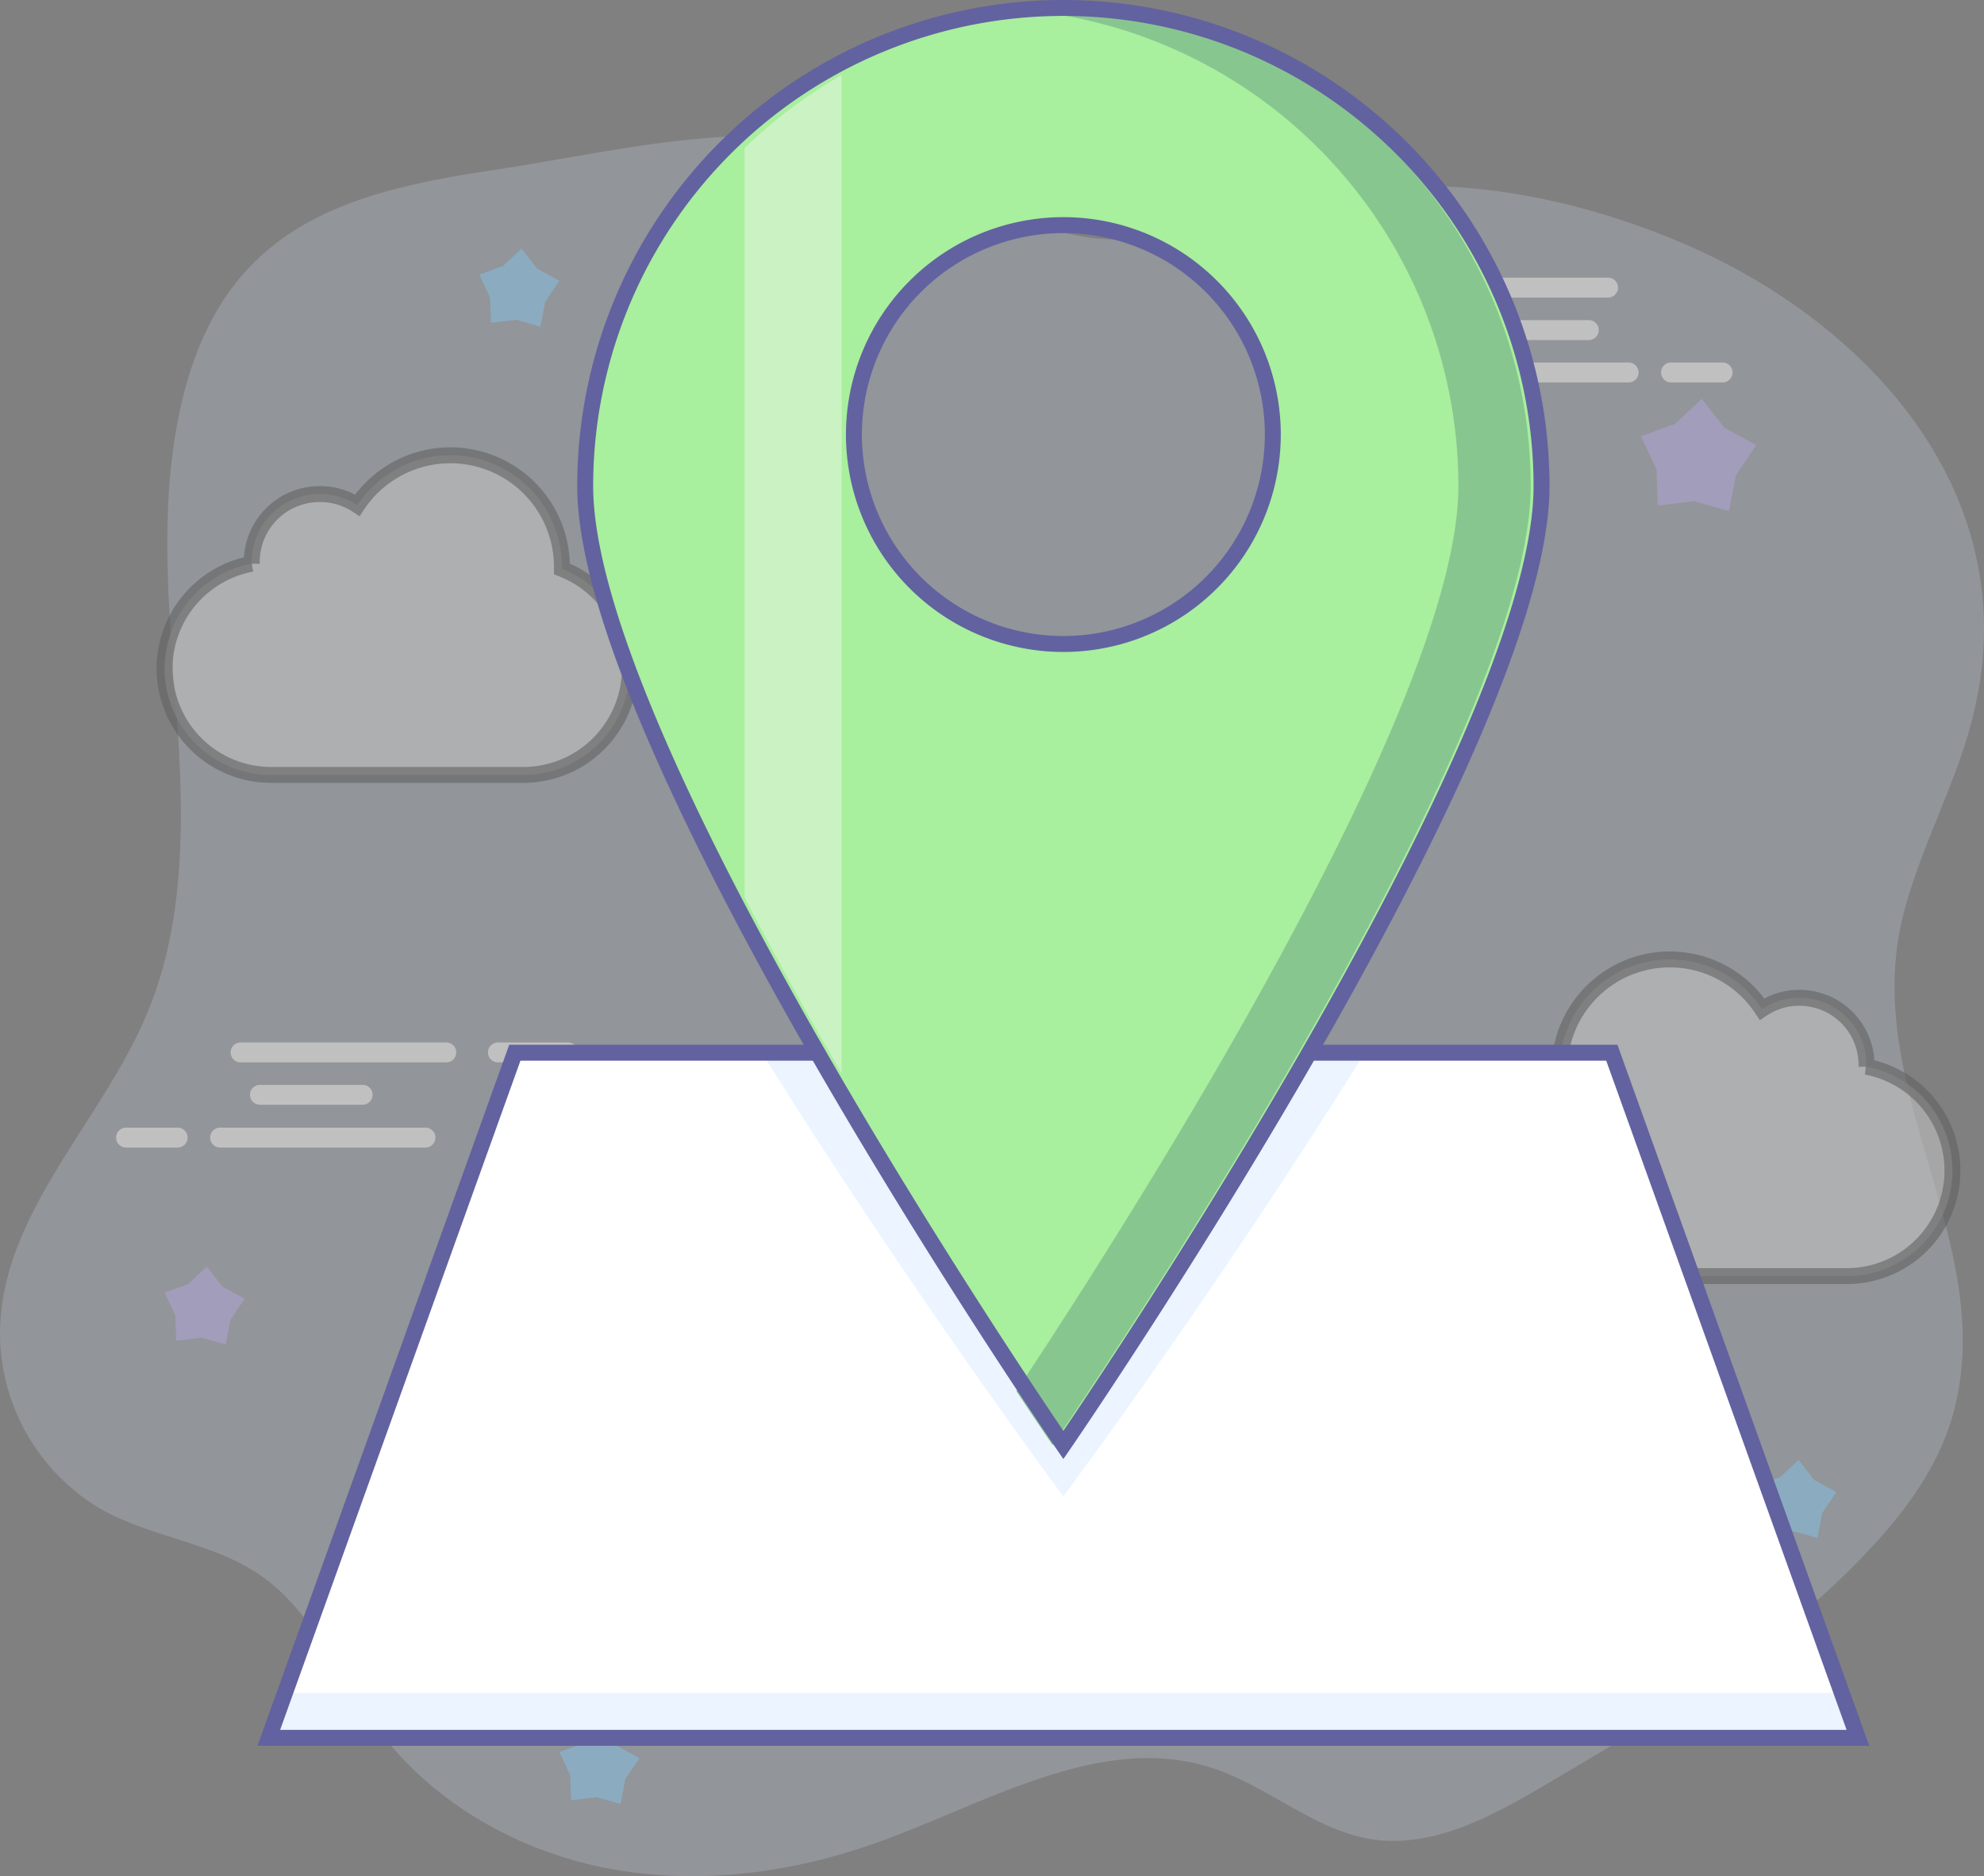 <svg xmlns="http://www.w3.org/2000/svg" viewBox="0 0 248.95 235.43"><rect x="0" y="0" width="248.95" height="235.43" fill="#808080" stroke="none"/><defs><style>.cls-1{opacity:0.5;}.cls-2{fill:#ddebff;opacity:0.4;}.cls-3{fill:#c2b9f3;}.cls-4{fill:#96d6ff;}.cls-5,.cls-6{fill:#fff;}.cls-6{stroke:#444;opacity:0.6;}.cls-6,.cls-8{stroke-miterlimit:10;stroke-width:2px;}.cls-7{fill:#ebf4ff;}.cls-8{fill:none;stroke:#6262a0;}.cls-9{fill:#a8ef9e;}.cls-10{fill:#88c68f;}.cls-11{fill:#daf4d4;opacity:0.7;}</style></defs><title>Asset 140</title><g id="Layer_2" data-name="Layer 2"><g id="Layer_1-2" data-name="Layer 1"><g class="cls-1"><path class="cls-2" d="M248.42,85.62q-.24,1.56-.6,3.16c-2,9.07-6.83,17.25-9.06,26.26-5.38,21.83,12.26,41.28,6.26,62.57-1.81,6.4-5.84,11.9-10.33,16.71-11.53,12.39-26.23,21.08-40.7,29.6-6.71,3.95-14.07,8-21.71,6.9-7.22-1.07-13.05-6.6-20-8.91-13.86-4.61-28.09,4.17-41.83,9.16C99.63,235,87.85,236.6,76.54,234.5S54.45,226.39,47.43,217c-4.84-6.46-8-14.54-14.55-19.18-6-4.26-13.77-4.84-20.16-8.42A25.69,25.69,0,0,1,0,167.31C.08,152.26,12.81,140.83,18.53,127c4.65-11.25,4.56-23.93,3.72-36.12-.95-13.79-2.64-28,.85-41.58,5.32-20.66,20-25.14,38.43-27.9,16.5-2.46,33.73-7.26,50.21-2,7.71,2.45,14.15,8,22.07,9.87,14.49,3.5,28.24-5.43,42.55-5.9,12-.39,24.79,2.71,35.79,7.59C233.36,40.31,252.38,60.08,248.42,85.62Z"/><polygon class="cls-3" points="28.32 168.73 25.27 167.86 22.11 168.25 22 165.08 20.65 162.2 23.63 161.11 25.95 158.93 27.91 161.44 30.7 162.97 28.92 165.61 28.32 168.73"/><polygon class="cls-4" points="67.82 40.99 64.76 40.12 61.61 40.51 61.49 37.34 60.14 34.46 63.13 33.37 65.45 31.2 67.4 33.7 70.19 35.23 68.41 37.87 67.82 40.99"/><polygon class="cls-4" points="228.05 192.99 225 192.12 221.84 192.51 221.73 189.34 220.38 186.46 223.36 185.37 225.68 183.19 227.64 185.7 230.43 187.23 228.65 189.87 228.05 192.99"/><polygon class="cls-4" points="77.87 226.38 74.81 225.51 71.66 225.91 71.54 222.73 70.19 219.85 73.18 218.76 75.5 216.59 77.45 219.09 80.24 220.63 78.46 223.26 77.87 226.38"/><polygon class="cls-3" points="216.96 64.15 212.56 62.89 208.01 63.46 207.85 58.88 205.9 54.74 210.2 53.17 213.54 50.04 216.36 53.65 220.38 55.85 217.82 59.65 216.96 64.15"/><path class="cls-5" d="M30.19,133.31H56a1.25,1.25,0,0,0,0-2.5H30.19a1.25,1.25,0,0,0,0,2.5Z"/><path class="cls-5" d="M32.62,138.63H45.5a1.25,1.25,0,0,0,0-2.5H32.62a1.25,1.25,0,0,0,0,2.5Z"/><path class="cls-5" d="M62.48,133.31h8.8a1.25,1.25,0,0,0,0-2.5h-8.8a1.25,1.25,0,0,0,0,2.5Z"/><path class="cls-5" d="M15.82,144h6.47a1.25,1.25,0,0,0,0-2.5H15.82a1.25,1.25,0,0,0,0,2.5Z"/><path class="cls-5" d="M27.62,144H53.39a1.25,1.25,0,0,0,0-2.5H27.62a1.25,1.25,0,0,0,0,2.5Z"/><path class="cls-5" d="M146.32,199.1H120.54a1.25,1.25,0,0,0,0,2.5h25.78a1.25,1.25,0,0,0,0-2.5Z"/><path class="cls-5" d="M143.89,204.42H131a1.25,1.25,0,0,0,0,2.5h12.89a1.25,1.25,0,0,0,0-2.5Z"/><path class="cls-5" d="M114,199.1h-8.8a1.25,1.25,0,0,0,0,2.5H114a1.25,1.25,0,0,0,0-2.5Z"/><path class="cls-5" d="M160.69,209.75h-6.47a1.25,1.25,0,0,0,0,2.5h6.47a1.25,1.25,0,0,0,0-2.5Z"/><path class="cls-5" d="M148.89,209.75H123.11a1.25,1.25,0,0,0,0,2.5h25.78a1.25,1.25,0,0,0,0-2.5Z"/><path class="cls-5" d="M201.78,34.84H176a1.25,1.25,0,0,0,0,2.5h25.78a1.25,1.25,0,0,0,0-2.5Z"/><path class="cls-5" d="M199.36,40.17H186.47a1.25,1.25,0,0,0,0,2.5h12.89a1.25,1.25,0,0,0,0-2.5Z"/><path class="cls-5" d="M169.49,34.84h-8.8a1.25,1.25,0,0,0,0,2.5h8.8a1.25,1.25,0,0,0,0-2.5Z"/><path class="cls-5" d="M216.15,45.49h-6.47a1.25,1.25,0,0,0,0,2.5h6.47a1.25,1.25,0,0,0,0-2.5Z"/><path class="cls-5" d="M204.36,45.49H178.58a1.25,1.25,0,0,0,0,2.5h25.78a1.25,1.25,0,0,0,0-2.5Z"/><path class="cls-6" d="M20.65,83.86A13.37,13.37,0,0,0,34,97.24H65.66a13.38,13.38,0,0,0,4.85-25.85v-.3A14,14,0,0,0,44.84,63.4,8.42,8.42,0,0,0,40.11,62a8.51,8.51,0,0,0-8.52,8.52v.22A13.39,13.39,0,0,0,20.65,83.86Z"/><path class="cls-6" d="M234.21,133.86v-.22a8.42,8.42,0,0,0-8.43-8.43,8.34,8.34,0,0,0-4.68,1.42,13.85,13.85,0,0,0-25.42,7.61v.3a13.24,13.24,0,0,0,4.8,25.59h31.31a13.25,13.25,0,0,0,2.41-26.27Z"/></g><polygon class="cls-5" points="202.25 132.1 115.63 132.1 64.6 132.1 33.73 218.07 151.22 218.07 233.13 218.07 202.25 132.1"/><polygon class="cls-7" points="151.22 212.43 35.75 212.43 33.73 218.07 151.22 218.07 233.13 218.07 231.1 212.43 151.22 212.43"/><path class="cls-7" d="M171.26,132.1c-18.73,30.06-37.83,55.66-37.83,55.66s-19.1-25.6-37.83-55.66Z"/><polygon class="cls-8" points="202.25 132.1 115.63 132.1 64.6 132.1 33.73 218.07 151.22 218.07 233.13 218.07 202.25 132.1"/><path class="cls-9" d="M133.43,1a60,60,0,0,0-60,60c0,33.14,60,120.32,60,120.32s60-87.18,60-120.32A60,60,0,0,0,133.43,1Zm0,79.81a26.28,26.28,0,1,1,26.28-26.28A26.28,26.28,0,0,1,133.43,80.81Z"/><path class="cls-10" d="M132.1,1c-1.53,0-3,.08-4.54.19A60,60,0,0,1,183,61c0,27.56-41.48,92.47-55.47,113.56,2.83,4.28,4.54,6.76,4.54,6.76s60-87.18,60-120.32A60,60,0,0,0,132.1,1Z"/><path class="cls-8" d="M133.43,1a60,60,0,0,0-60,60c0,33.14,60,120.32,60,120.32s60-87.18,60-120.32A60,60,0,0,0,133.43,1Zm0,79.81a26.28,26.28,0,1,1,26.28-26.28A26.28,26.28,0,0,1,133.43,80.81Z"/><path class="cls-11" d="M105.61,9.42V134.7c-4.17-7.17-8.33-14.67-12.18-22.11v-94A60.54,60.54,0,0,1,105.61,9.42Z"/></g></g></svg>